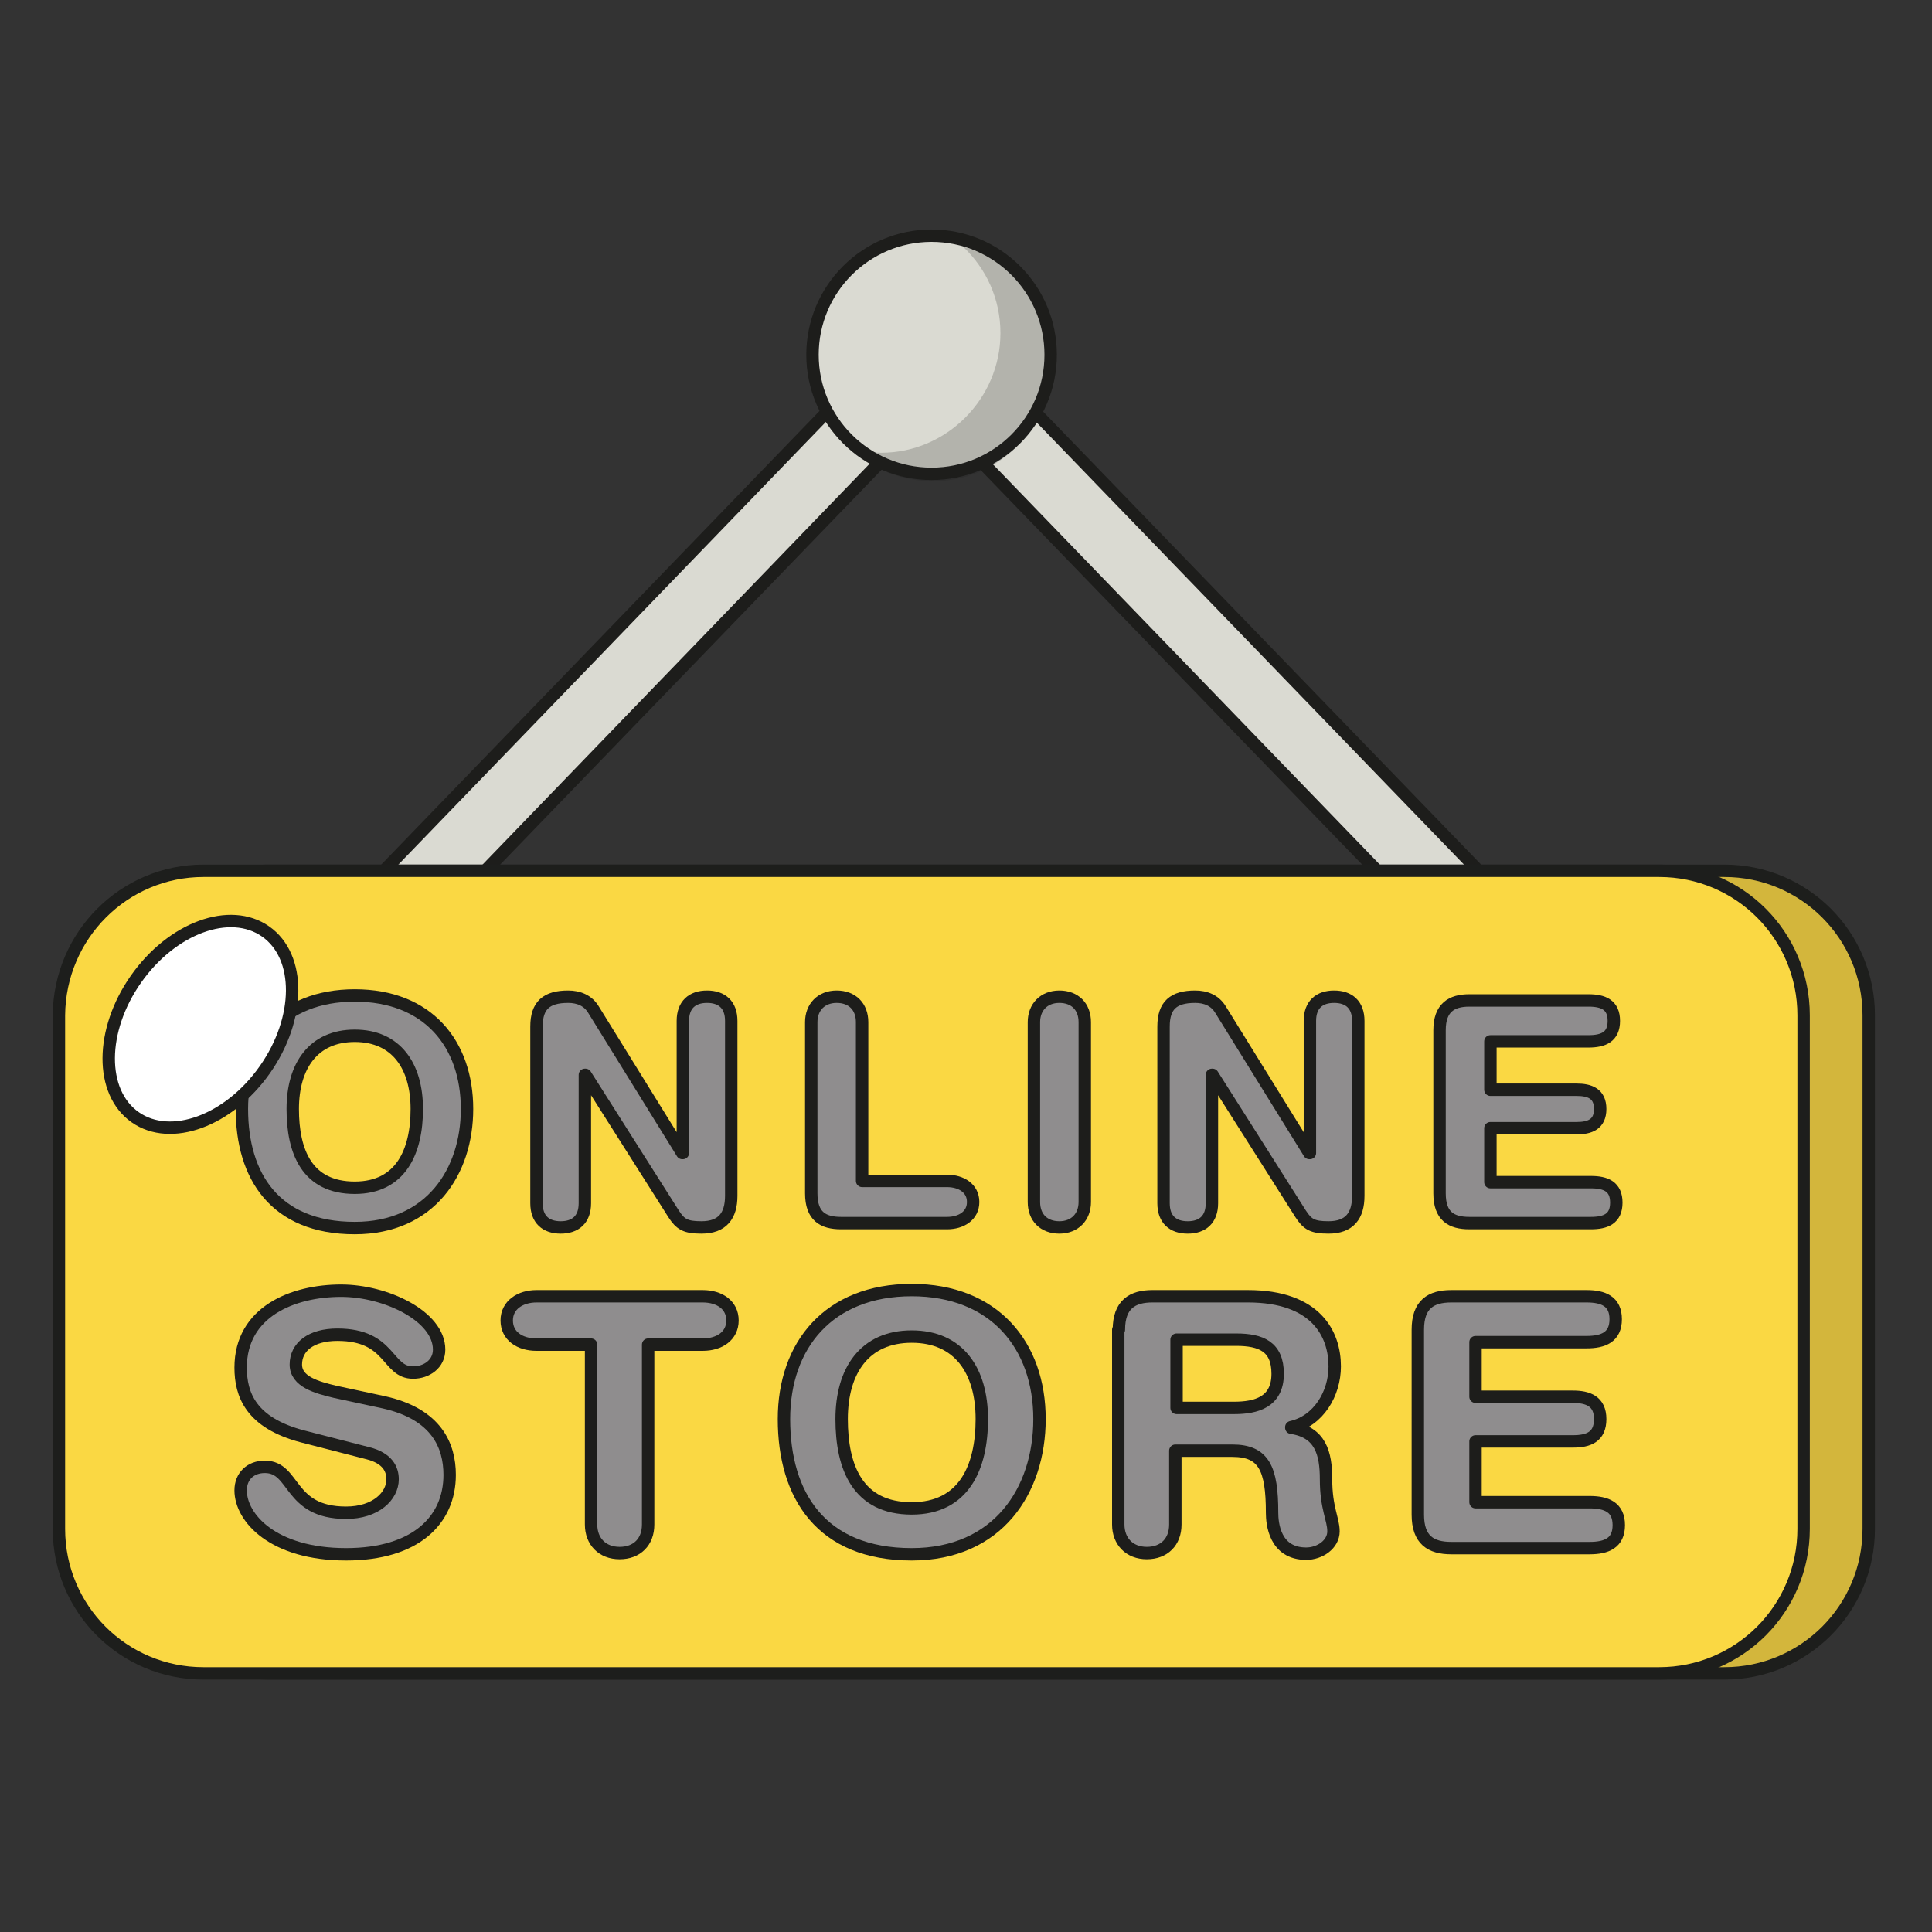 <?xml version="1.0" encoding="utf-8"?>
<!-- Generator: Adobe Illustrator 19.1.0, SVG Export Plug-In . SVG Version: 6.00 Build 0)  -->
<svg version="1.1" id="Capa_1" xmlns="http://www.w3.org/2000/svg" xmlns:xlink="http://www.w3.org/1999/xlink" x="0px" y="0px"
	 viewBox="-443 445.5 311.5 311.5" style="enable-background:new -443 445.5 311.5 311.5;" xml:space="preserve">
<rect x="-443" y="445.5" width="311.5" height="311.5" fill="#333333" stroke="none"/>
<style type="text/css">
	.st0{fill:#DADAD2;}
	.st1{fill:#1D1D1B;}
	.st2{fill:#DADAD2;stroke:#1D1D1B;stroke-width:2;stroke-linecap:round;stroke-linejoin:round;stroke-miterlimit:10;}
	.st3{opacity:0.21;}
	.st4{fill:#1D1E1C;}
	.st5{fill:#D3B63C;stroke:#1D1E1C;stroke-width:2;stroke-linecap:round;stroke-linejoin:round;stroke-miterlimit:10;}
	.st6{fill:#FAD843;stroke:#1D1E1C;stroke-width:2;stroke-linecap:round;stroke-linejoin:round;stroke-miterlimit:10;}
	.st7{fill:#8F8D8E;stroke:#1D1D1B;stroke-width:2;stroke-linecap:round;stroke-linejoin:round;stroke-miterlimit:10;}
	.st8{fill:#FFFFFF;stroke:#1D1D1B;stroke-width:2;stroke-miterlimit:10;}
</style>
<g>
	<g>
		<g>
			
				<rect x="-241.2" y="482.6" transform="matrix(0.719 -0.695 0.695 0.719 -457.055 -5.447)" class="st0" width="11.8" height="160.1"/>
			<path class="st1" d="M-183.9,625.3C-183.9,625.3-183.9,625.3-183.9,625.3c-0.3,0-0.5-0.1-0.7-0.3l-111.3-115.1
				c-0.2-0.2-0.3-0.4-0.3-0.7c0-0.3,0.1-0.5,0.3-0.7l8.5-8.2c0.4-0.4,1-0.4,1.4,0l111.3,115.1c0.4,0.4,0.4,1,0,1.4l-8.5,8.2
				C-183.4,625.2-183.6,625.3-183.9,625.3z M-293.7,509.2l109.9,113.7l7-6.8l-109.9-113.7L-293.7,509.2z"/>
		</g>
	</g>
	<g>
		<g>
			
				<rect x="-430.4" y="556.7" transform="matrix(0.695 -0.719 0.719 0.695 -511.523 -80.299)" class="st0" width="160.1" height="11.8"/>
			<path class="st1" d="M-401.7,625.2c-0.3,0-0.5-0.1-0.7-0.3l-8.5-8.2c-0.2-0.2-0.3-0.4-0.3-0.7c0-0.3,0.1-0.5,0.3-0.7l111.2-115.1
				c0.2-0.2,0.4-0.3,0.7-0.3c0.2,0,0.5,0.1,0.7,0.3l8.5,8.2c0.4,0.4,0.4,1,0,1.4L-401,624.9C-401.2,625.1-401.5,625.2-401.7,625.2z
				 M-408.8,616l7,6.8l109.8-113.7l-7-6.8L-408.8,616z"/>
		</g>
	</g>
</g>
<path class="st2" d="M-292.8,483.5c10.6,0,19.2,8.6,19.2,19.2c0,10.6-8.6,19.2-19.2,19.2c-10.6,0-19.2-8.6-19.2-19.2
	C-312,492.1-303.4,483.5-292.8,483.5z"/>
<g class="st3">
	<path class="st4" d="M-281.7,499.2c0-5.5-2.3-10.4-6-13.9c8.2,2.2,14.3,9.7,14.3,18.6c0,10.6-8.6,19.2-19.2,19.2
		c-5.1,0-9.8-2-13.2-5.3c1.6,0.4,3.2,0.7,4.9,0.7C-290.4,518.5-281.7,509.8-281.7,499.2z"/>
</g>
<path class="st5" d="M-399.7,585.9H-165c12.9,0,23.3,10.4,23.3,23.3V692c0,12.9-10.4,23.3-23.3,23.3h-234.7
	c-12.9,0-23.3-10.4-23.3-23.3v-82.8C-423,596.3-412.6,585.9-399.7,585.9z"/>
<path class="st6" d="M-410.2,585.9h234.7c12.9,0,23.3,10.4,23.3,23.3V692c0,12.9-10.4,23.3-23.3,23.3h-234.7
	c-12.9,0-23.3-10.4-23.3-23.3v-82.8C-433.4,596.3-423,585.9-410.2,585.9z"/>
<g>
	<g>
		<path class="st7" d="M-385.8,606c11.8,0,18.1,7.8,18.1,18.3c0,10.1-5.9,19.2-18.1,19.2c-12.9,0-18.2-8.4-18.2-19.2
			C-404,613.8-397.6,606-385.8,606z M-385.8,637c7.4,0,10-5.8,10-12.7c0-6.9-3.3-11.8-10-11.8c-6.7,0-10,4.9-10,11.8
			C-395.8,631.2-393.5,637-385.8,637z"/>
		<path class="st7" d="M-356.5,611c0-3.4,1.6-4.8,5.1-4.8c1.7,0,3.2,0.6,4.1,2.1l14.3,23.1h0.1v-21.3c0-2.6,1.5-3.9,3.9-3.9
			s3.9,1.3,3.9,3.9v28.2c0,3.2-1.4,5.1-4.8,5.1c-2.6,0-3.4-0.5-4.5-2.2l-14.2-22.4h-0.1v20.7c0,2.6-1.5,3.9-3.9,3.9
			s-3.9-1.3-3.9-3.9V611z"/>
		<path class="st7" d="M-312.2,610.3c0-2.4,1.6-4.1,4.1-4.1s4.1,1.6,4.1,4.1v25.6h13.7c2.3,0,4.2,1.2,4.2,3.4s-1.9,3.4-4.2,3.4
			h-17.1c-2.9,0-4.8-1.1-4.8-4.8V610.3z"/>
		<path class="st7" d="M-276.3,610.3c0-2.4,1.6-4.1,4.1-4.1s4.1,1.6,4.1,4.1v29c0,2.4-1.6,4.1-4.1,4.1s-4.1-1.6-4.1-4.1V610.3z"/>
		<path class="st7" d="M-255.4,611c0-3.4,1.6-4.8,5.1-4.8c1.7,0,3.2,0.6,4.1,2.1l14.3,23.1h0.1v-21.3c0-2.6,1.5-3.9,3.9-3.9
			s3.9,1.3,3.9,3.9v28.2c0,3.2-1.4,5.1-4.8,5.1c-2.6,0-3.4-0.5-4.5-2.2l-14.2-22.4h-0.1v20.7c0,2.6-1.5,3.9-3.9,3.9
			s-3.9-1.3-3.9-3.9L-255.4,611L-255.4,611z"/>
		<path class="st7" d="M-210.9,611.6c0-3.6,1.9-4.8,4.8-4.8h19.2c2.4,0,4.1,0.7,4.1,3.3c0,2.6-1.7,3.3-4.1,3.3h-15.8v7.8h13.9
			c2.1,0,3.8,0.6,3.8,3.1s-1.7,3.1-3.8,3.1h-13.9v8.7h16.2c2.4,0,4.1,0.7,4.1,3.3s-1.7,3.3-4.1,3.3h-19.6c-2.9,0-4.8-1.1-4.8-4.8
			L-210.9,611.6L-210.9,611.6z"/>
	</g>
	<g>
		<path class="st7" d="M-381.1,671.6c8.5,1.9,10.6,7,10.6,11.7c0,7.3-5.5,12.8-16.7,12.8c-11.8,0-17-5.9-17-10.3
			c0-2.3,1.6-3.8,3.9-3.8c5,0,3.7,7.4,13.1,7.4c4.8,0,7.5-2.7,7.5-5.4c0-1.6-0.8-3.4-4-4.2l-10.5-2.7c-8.4-2.2-10-6.8-10-11.1
			c0-9,8.4-12.4,16.2-12.4c7.2,0,15.8,4.1,15.8,9.5c0,2.3-2,3.7-4.2,3.7c-4.3,0-3.5-6.1-12.2-6.1c-4.3,0-6.7,2-6.7,4.8
			s3.4,3.7,6.3,4.4L-381.1,671.6z"/>
		<path class="st7" d="M-347.7,662.3h-8.8c-2.7,0-4.8-1.4-4.8-3.9s2.2-3.9,4.8-3.9h26.8c2.7,0,4.8,1.4,4.8,3.9s-2.1,3.9-4.8,3.9
			h-8.8v29c0,2.8-1.8,4.6-4.6,4.6c-2.8,0-4.6-1.9-4.6-4.6V662.3z"/>
		<path class="st7" d="M-296,653.5c13.3,0,20.6,8.9,20.6,20.8c0,11.5-6.7,21.8-20.6,21.8c-14.6,0-20.6-9.5-20.6-21.8
			C-316.6,662.4-309.4,653.5-296,653.5z M-296,688.7c8.4,0,11.3-6.6,11.3-14.4S-288.4,661-296,661s-11.3,5.5-11.3,13.3
			S-304.7,688.7-296,688.7z"/>
		<path class="st7" d="M-262.6,659.9c0-4.1,2.2-5.4,5.4-5.4h15.4c11,0,14,6.1,14,11.3c0,4.4-2.6,8.8-7,9.8v0.1
			c4.7,0.7,5.6,4.1,5.6,8.3c0,4.7,1.2,6.4,1.2,8.4c0,2.1-2.2,3.6-4.4,3.6c-5.1,0-5.5-4.9-5.5-6.6c0-7.1-1.3-10-6.4-10h-9.2v11.9
			c0,2.8-1.8,4.6-4.6,4.6c-2.8,0-4.6-1.9-4.6-4.6v-31.4H-262.6z M-253.3,672.5h9.3c3.5,0,7-0.9,7-5.5c0-4.4-2.7-5.5-6.7-5.5h-9.6
			V672.5z"/>
		<path class="st7" d="M-214.4,659.9c0-4.1,2.1-5.4,5.4-5.4h21.8c2.7,0,4.7,0.8,4.7,3.7c0,2.9-2,3.7-4.7,3.7h-17.9v8.8h15.7
			c2.4,0,4.4,0.7,4.4,3.6c0,2.9-1.9,3.6-4.4,3.6h-15.7v9.8h18.4c2.7,0,4.7,0.8,4.7,3.7c0,2.9-2,3.7-4.7,3.7H-209
			c-3.3,0-5.4-1.3-5.4-5.4V659.9z"/>
	</g>
</g>
<ellipse transform="matrix(0.575 -0.818 0.818 0.575 -674.233 -76.059)" class="st8" cx="-410.3" cy="610.6" rx="18.3" ry="12.7"/>
</svg>
